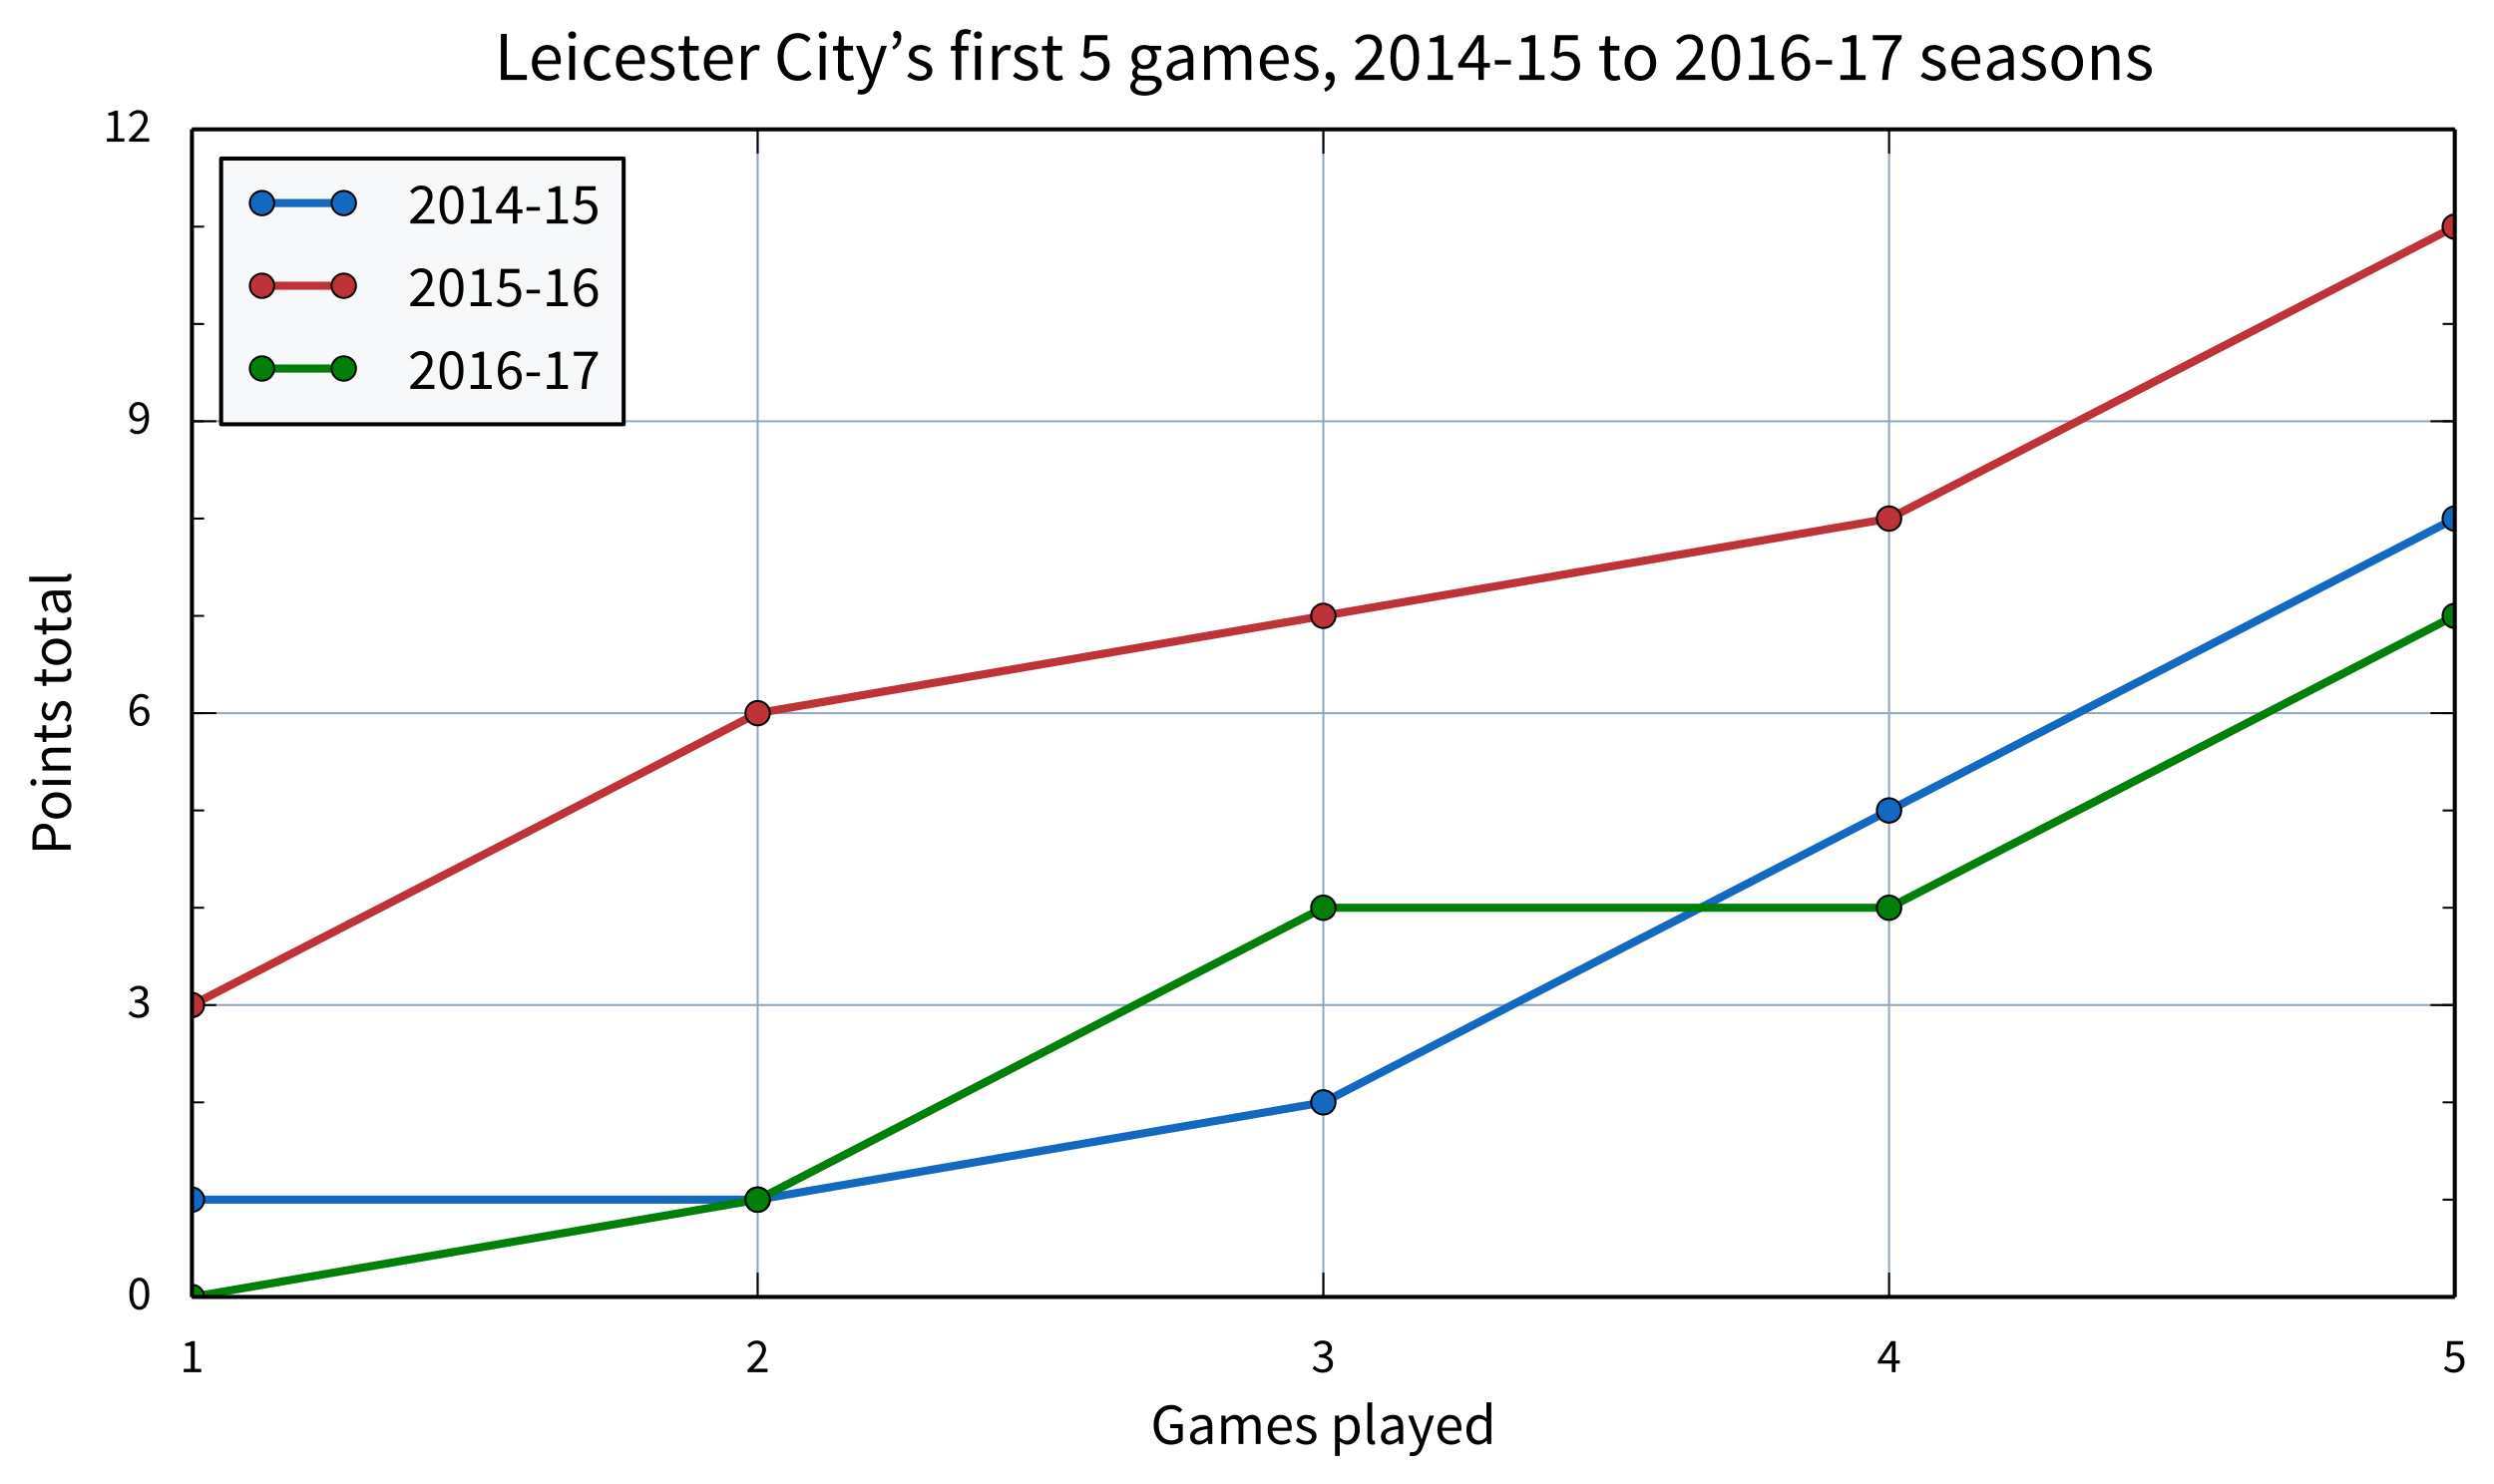 <svg height="488" viewBox="0 0 615 366" width="820" xmlns="http://www.w3.org/2000/svg" xmlns:xlink="http://www.w3.org/1999/xlink"><defs><style>*{stroke-linecap:butt;stroke-linejoin:round;stroke-miterlimit:100000}</style></defs><g id="figure_1"><path d="M0 366.38h615.52V0H0v366.38z" fill="none" id="patch_1"/><g id="axes_1"><path d="M47.33 319.91h558v-288h-558v288z" fill="none" id="patch_2"/><g id="matplotlib.axis_1"><g id="xtick_1"><path clip-path="url(#p33b7bcb967)" d="M47.33 319.91v-288" fill="none" stroke="#8fa7bf" stroke-linecap="square" stroke-width=".5" id="line2d_1"/><g id="line2d_2"><defs><path d="M0 0v-6" id="m488a6322cc" stroke="#000" stroke-width=".5"/></defs><use x="47.33" xlink:href="#m488a6322cc" y="319.91" stroke="#000" stroke-width=".5"/></g><g id="line2d_3"><defs><path d="M0 0v6" id="m5421f1eef5" stroke="#000" stroke-width=".5"/></defs><use x="47.33" xlink:href="#m5421f1eef5" y="31.91" stroke="#000" stroke-width=".5"/></g><g id="text_1"><defs><path d="M7.9 0h36v6.8H30.7v57h-6.3c-3.5-2.1-7.7-3.7-13.5-4.7v-5.3h11.6v-47H7.9z" id="SourceSansPro-Regular-31"/></defs><use xlink:href="#SourceSansPro-Regular-31" transform="matrix(.12 0 0 -.12 44.35 338.46)"/></g></g><g id="xtick_2"><path clip-path="url(#p33b7bcb967)" d="M186.83 319.91v-288" fill="none" stroke="#8fa7bf" stroke-linecap="square" stroke-width=".5" id="line2d_4"/><use x="186.83" xlink:href="#m488a6322cc" y="319.91" stroke="#000" stroke-width=".5" id="line2d_5"/><use x="186.83" xlink:href="#m5421f1eef5" y="31.91" stroke="#000" stroke-width=".5" id="line2d_6"/><g id="text_2"><defs><path d="M4 0h41.2v7.1H26.7c-3.3 0-7.2-.3-10.7-.6 15.1 15.8 26 27.7 26 39.7C42 57.5 34.7 65 22.9 65c-8.3 0-14-3.9-19.3-9.7l4.7-4.7c3.7 4.3 8.3 7.7 13.6 7.7C30 58.3 34 53.1 34 45.8 34 35.5 23.2 24 4 4.9z" id="SourceSansPro-Regular-32"/></defs><use xlink:href="#SourceSansPro-Regular-32" transform="matrix(.12 0 0 -.12 183.85 338.46)"/></g></g><g id="xtick_3"><path clip-path="url(#p33b7bcb967)" d="M326.33 319.91v-288" fill="none" stroke="#8fa7bf" stroke-linecap="square" stroke-width=".5" id="line2d_7"/><use x="326.33" xlink:href="#m488a6322cc" y="319.91" stroke="#000" stroke-width=".5" id="line2d_8"/><use x="326.33" xlink:href="#m5421f1eef5" y="31.91" stroke="#000" stroke-width=".5" id="line2d_9"/><g id="text_3"><defs><path d="M2.6 7.8c4.3-4.7 10.8-9 21-9 11.7 0 21 6.9 21 18.2 0 8.8-6.1 14.4-13.8 16.2v.4c6.9 2.6 11.6 7.5 11.6 15.2 0 10.3-8 16.2-19.1 16.2-7.5 0-13.4-3.4-18.3-8l4.4-5.2c3.8 3.8 8.3 6.5 13.6 6.5 6.8 0 11-3.9 11-10.1 0-6.7-4.5-11.9-18.1-11.9V30c15.2 0 20.4-5.1 20.4-12.7 0-7.1-5.5-11.7-13.2-11.7-7.5 0-12.5 3.6-16.3 7.6z" id="SourceSansPro-Regular-33"/></defs><use xlink:href="#SourceSansPro-Regular-33" transform="matrix(.12 0 0 -.12 323.35 338.46)"/></g></g><g id="xtick_4"><path clip-path="url(#p33b7bcb967)" d="M465.83 319.91v-288" fill="none" stroke="#8fa7bf" stroke-linecap="square" stroke-width=".5" id="line2d_10"/><use x="465.83" xlink:href="#m488a6322cc" y="319.91" stroke="#000" stroke-width=".5" id="line2d_11"/><use x="465.83" xlink:href="#m5421f1eef5" y="31.91" stroke="#000" stroke-width=".5" id="line2d_12"/><g id="text_4"><defs><path d="M10.4 24.2L25.3 46c1.8 3.1 3.6 5.9 5.2 9h.4c-.2-3.4-.5-8.9-.5-12.3V24.2zm36.5 0h-8.7v39.6H29L1.7 23v-5.4h28.7V0h7.8v17.6h8.7z" id="SourceSansPro-Regular-34"/></defs><use xlink:href="#SourceSansPro-Regular-34" transform="matrix(.12 0 0 -.12 462.85 338.46)"/></g></g><g id="xtick_5"><path clip-path="url(#p33b7bcb967)" d="M605.33 319.91v-288" fill="none" stroke="#8fa7bf" stroke-linecap="square" stroke-width=".5" id="line2d_13"/><use x="605.33" xlink:href="#m488a6322cc" y="319.91" stroke="#000" stroke-width=".5" id="line2d_14"/><use x="605.33" xlink:href="#m5421f1eef5" y="31.91" stroke="#000" stroke-width=".5" id="line2d_15"/><g id="text_5"><defs><path d="M2.5 7.5c4.4-4.4 10.7-8.7 20.9-8.7 11.1 0 21.5 7.8 21.5 21.6s-8.9 20-19.8 20c-3.9 0-6.8-1-9.8-2.6L17 56.7h24.7v7.1H9.8L7.7 33.1l4.4-2.8c3.8 2.5 6.5 3.9 10.9 3.9 8.2 0 13.6-5.2 13.6-14 0-8.9-6.2-14.6-14-14.6-7.5 0-12.3 3.5-16.1 7.3z" id="SourceSansPro-Regular-35"/></defs><use xlink:href="#SourceSansPro-Regular-35" transform="matrix(.12 0 0 -.12 602.35 338.46)"/></g></g><g id="text_6"><defs><path d="M2.8 5.5C7.4 1.7 14-1.2 20.9-1.2c11.5 0 17.8 6.6 17.8 14.5 0 9.2-7.8 12.1-14.8 14.7-5.5 2.1-10.8 3.8-10.8 8.4 0 3.7 2.8 7 8.9 7 4.3 0 7.8-1.8 11.1-4.3l3.9 5.2c-3.7 3-9 5.5-15.1 5.5-10.5 0-16.7-6-16.7-13.8 0-8.2 7.6-11.5 14.5-14 5.3-2 11.1-4.2 11.1-9.2 0-4.2-3.2-7.6-9.6-7.6-5.8 0-10.1 2.4-14.3 5.8z" id="SourceSansPro-Regular-73"/><path d="M5.8 12.6c0-8.7 6.1-13.8 14.3-13.8 6 0 11.4 3.2 16.1 7h.2l.7-5.8h6.8v29.8c0 12.1-5 20-16.9 20-7.8 0-14.6-3.4-19.1-6.3l3.3-5.7C15 40.4 20 43 25.7 43c7.9 0 10-6 10-12.2C15 28.5 5.8 23.2 5.8 12.6m8.1.6c0 6.2 5.5 10.2 21.8 12.2V11.9C31 7.7 27.1 5.4 22.4 5.4c-4.8 0-8.5 2.3-8.5 7.8" id="SourceSansPro-Regular-61"/><path d="M5.2 32.8c0-21.4 12.3-34 29.5-34 8.8 0 16 3.2 20.3 7.6V34H33.5v-6.9h13.9V10c-2.6-2.4-7.1-3.9-11.8-3.9-14 0-21.8 10.4-21.8 26.9 0 16.3 8.5 26.5 21.7 26.5 6.6 0 10.7-2.6 14-6.1l4.7 5.3c-3.8 4-9.8 8.1-18.8 8.1-17.5 0-30.2-12.9-30.2-34" id="SourceSansPro-Regular-47"/><path d="M4.9-13.4l-1.6-6.5c1.6-.6 3.5-1 5.7-1 9.8 0 14.8 7.3 18.2 16.9l18.3 52.6h-8l-8.7-26.9c-1.3-4.3-2.7-9.3-4.1-13.7h-.4c-1.5 4.5-3.2 9.5-4.7 13.7L9.7 48.6H1.2L20.7-.1l-1.1-3.6c-2-6-5.5-10.4-11-10.4-1.2 0-2.7.4-3.7.7" id="SourceSansPro-Regular-79"/><path d="M8.2 9.8c0-7.1 2.5-11 8.7-11 2.2 0 3.6.3 4.7.8l-1.1 6.2c-.9-.2-1.3-.2-1.8-.2-1.2 0-2.3 1-2.3 3.6v62H8.2z" id="SourceSansPro-Regular-6c"/><path d="M16.2 4.4c4.5-3.5 9-5.6 13.5-5.6 11.1 0 21 9.7 21 26.2 0 15.1-6.7 24.8-19.2 24.8-5.7 0-11.1-3.1-15.5-6.8h-.3l-.7 5.6H8.2v-69.1h8.2v16.4zm.2 6.4v25.5c4.8 4.3 8.9 6.6 13 6.6 9.2 0 12.8-7.2 12.8-17.9 0-12-5.9-19.3-13.9-19.3-3.2 0-7.5 1.4-11.9 5.1" id="SourceSansPro-Regular-70"/><path d="M4.7 24.2C4.7 8 12.6-1.2 24.8-1.2c5.7 0 10.9 3.2 14.7 6.9h.3l.7-5.7h6.8v71.2H39V52.5l.4-8.3c-4.3 3.5-8 5.6-13.6 5.6-11.1 0-21.1-9.8-21.1-25.6m8.5.1c0 11.1 6.2 18.6 14 18.6 4 0 7.7-1.4 11.8-5.1V12.4c-4-4.5-7.9-6.7-12.4-6.7-8.5 0-13.4 7-13.4 18.6" id="SourceSansPro-Regular-64"/><path d="M4.6 24.2C4.6 8.3 14.9-1.2 27.9-1.2c6.6 0 11.8 2.3 16 5L41 9.2c-3.6-2.3-7.5-3.8-12.1-3.8-9.3 0-15.6 6.6-16.2 17.1h32.8c.2 1.2.3 2.8.3 4.5 0 13.9-7 22.8-19.4 22.8-11.1 0-21.8-9.7-21.8-25.6m8 3.7c1 9.8 7.2 15.4 14 15.4 7.6 0 12-5.5 12-15.4z" id="SourceSansPro-Regular-65"/><path d="M8.2 0h8.2v35.2c4.5 5 8.6 7.5 12.2 7.5 6.2 0 9.1-3.9 9.1-13V0h8.2v35.2c4.5 5 8.4 7.5 12.2 7.5 6.1 0 9-3.9 9-13V0h8.2v30.8c0 12.4-4.8 19-14.8 19-5.9 0-10.9-3.8-16-9.3-2 5.8-6 9.3-13.4 9.3-5.8 0-10.9-3.6-15.1-8.2h-.3l-.7 7H8.2z" id="SourceSansPro-Regular-6d"/></defs><g transform="matrix(.144 0 0 -.144 283.74 356.17)"><use xlink:href="#SourceSansPro-Regular-47"/><use x="61.7" xlink:href="#SourceSansPro-Regular-61"/><use x="112.9" xlink:href="#SourceSansPro-Regular-6d"/><use x="195.8" xlink:href="#SourceSansPro-Regular-65"/><use x="245.4" xlink:href="#SourceSansPro-Regular-73"/><use x="287.3" xlink:href="#SourceSansPro-Regular-20"/><use x="307.5" xlink:href="#SourceSansPro-Regular-70"/><use x="363" xlink:href="#SourceSansPro-Regular-6c"/><use x="388.5" xlink:href="#SourceSansPro-Regular-61"/><use x="439.7" xlink:href="#SourceSansPro-Regular-79"/><use x="486.4" xlink:href="#SourceSansPro-Regular-65"/><use x="536" xlink:href="#SourceSansPro-Regular-64"/></g></g></g><g id="matplotlib.axis_2"><g id="ytick_1"><path clip-path="url(#p33b7bcb967)" d="M47.33 319.91h558" fill="none" stroke="#8fa7bf" stroke-linecap="square" stroke-width=".5" id="line2d_16"/><g id="line2d_17"><defs><path d="M0 0h6" id="mdcc8355c4c" stroke="#000" stroke-width=".5"/></defs><use x="47.33" xlink:href="#mdcc8355c4c" y="319.91" stroke="#000" stroke-width=".5"/></g><g id="line2d_18"><defs><path d="M0 0h-6" id="m3299ca6062" stroke="#000" stroke-width=".5"/></defs><use x="605.33" xlink:href="#m3299ca6062" y="319.91" stroke="#000" stroke-width=".5"/></g><g id="text_7"><defs><path d="M24.9-1.2c12.7 0 20.4 11.9 20.4 33.3S37.6 65 24.9 65C12.1 65 4.4 53.5 4.4 32.1S12.1-1.2 24.9-1.2m0 6.6c-7.5 0-12.5 8-12.5 26.7s5 26.3 12.5 26.3c7.4 0 12.4-7.6 12.4-26.3 0-18.7-5-26.7-12.4-26.7" id="SourceSansPro-Regular-30"/></defs><use xlink:href="#SourceSansPro-Regular-30" transform="matrix(.12 0 0 -.12 31.37 322.95)"/></g></g><g id="ytick_2"><path clip-path="url(#p33b7bcb967)" d="M47.33 247.91h558" fill="none" stroke="#8fa7bf" stroke-linecap="square" stroke-width=".5" id="line2d_19"/><use x="47.33" xlink:href="#mdcc8355c4c" y="247.91" stroke="#000" stroke-width=".5" id="line2d_20"/><use x="605.33" xlink:href="#m3299ca6062" y="247.91" stroke="#000" stroke-width=".5" id="line2d_21"/><use xlink:href="#SourceSansPro-Regular-33" transform="matrix(.12 0 0 -.12 31.37 250.95)" id="text_8"/></g><g id="ytick_3"><path clip-path="url(#p33b7bcb967)" d="M47.33 175.91h558" fill="none" stroke="#8fa7bf" stroke-linecap="square" stroke-width=".5" id="line2d_22"/><use x="47.33" xlink:href="#mdcc8355c4c" y="175.91" stroke="#000" stroke-width=".5" id="line2d_23"/><use x="605.33" xlink:href="#m3299ca6062" y="175.91" stroke="#000" stroke-width=".5" id="line2d_24"/><g id="text_9"><defs><path d="M26.8 5.3c-8.1 0-13 6.7-14 19.1 4.3 6 9.3 8.4 13.3 8.4 7.9 0 11.8-5.2 11.8-13.5 0-8.4-4.8-14-11.1-14m17.7 52.9C40.9 62.1 36 65 29.1 65 16.4 65 4.8 55.1 4.8 29.5c0-20.5 9.5-30.7 22-30.7 10.3 0 18.9 8.3 18.9 20.5 0 13.1-7.2 19.7-18.2 19.7-5.2 0-10.9-3.1-14.9-8 .4 20.2 7.9 27.1 16.8 27.1 4 0 7.9-1.9 10.5-5z" id="SourceSansPro-Regular-36"/></defs><use xlink:href="#SourceSansPro-Regular-36" transform="matrix(.12 0 0 -.12 31.37 178.95)"/></g></g><g id="ytick_4"><path clip-path="url(#p33b7bcb967)" d="M47.33 103.91h558" fill="none" stroke="#8fa7bf" stroke-linecap="square" stroke-width=".5" id="line2d_25"/><use x="47.33" xlink:href="#mdcc8355c4c" y="103.91" stroke="#000" stroke-width=".5" id="line2d_26"/><use x="605.33" xlink:href="#m3299ca6062" y="103.91" stroke="#000" stroke-width=".5" id="line2d_27"/><g id="text_10"><defs><path d="M23.5 31c-7.9 0-11.8 5.2-11.8 13.5 0 8.4 4.9 14 11.1 14 8.1 0 13-6.6 14.1-19-4.3-6.1-9.3-8.5-13.4-8.5M5.1 5.5c3.5-3.8 8.6-6.7 15.4-6.7 12.7 0 24.3 9.9 24.3 35.5 0 20.5-9.4 30.7-22 30.7C12.6 65 4 56.7 4 44.5c0-13.1 7.1-19.7 18.1-19.7 5.3 0 11 3.1 15 8.2-.3-20.4-7.9-27.4-16.9-27.4-4 0-7.9 2-10.5 5.1z" id="SourceSansPro-Regular-39"/></defs><use xlink:href="#SourceSansPro-Regular-39" transform="matrix(.12 0 0 -.12 31.37 106.95)"/></g></g><g id="ytick_5"><path clip-path="url(#p33b7bcb967)" d="M47.33 31.91h558" fill="none" stroke="#8fa7bf" stroke-linecap="square" stroke-width=".5" id="line2d_28"/><use x="47.33" xlink:href="#mdcc8355c4c" y="31.91" stroke="#000" stroke-width=".5" id="line2d_29"/><use x="605.33" xlink:href="#m3299ca6062" y="31.91" stroke="#000" stroke-width=".5" id="line2d_30"/><g transform="matrix(.12 0 0 -.12 25.4 34.95)" id="text_11"><use xlink:href="#SourceSansPro-Regular-31"/><use x="49.7" xlink:href="#SourceSansPro-Regular-32"/></g></g><g id="ytick_6"><g id="line2d_31"><defs><path d="M0 0h3" id="m6db9cd7ff4" stroke="#000" stroke-width=".5"/></defs><use x="47.33" xlink:href="#m6db9cd7ff4" y="319.91" stroke="#000" stroke-width=".5"/></g><g id="line2d_32"><defs><path d="M0 0h-3" id="m88d47810a5" stroke="#000" stroke-width=".5"/></defs><use x="605.33" xlink:href="#m88d47810a5" y="319.91" stroke="#000" stroke-width=".5"/></g></g><g id="ytick_7" stroke="#000" stroke-width=".5"><use x="47.33" xlink:href="#m6db9cd7ff4" y="295.91" id="line2d_33"/><use x="605.33" xlink:href="#m88d47810a5" y="295.91" id="line2d_34"/></g><g id="ytick_8" stroke="#000" stroke-width=".5"><use x="47.33" xlink:href="#m6db9cd7ff4" y="271.91" id="line2d_35"/><use x="605.33" xlink:href="#m88d47810a5" y="271.91" id="line2d_36"/></g><g id="ytick_9" stroke="#000" stroke-width=".5"><use x="47.33" xlink:href="#m6db9cd7ff4" y="247.91" id="line2d_37"/><use x="605.33" xlink:href="#m88d47810a5" y="247.91" id="line2d_38"/></g><g id="ytick_10" stroke="#000" stroke-width=".5"><use x="47.33" xlink:href="#m6db9cd7ff4" y="223.91" id="line2d_39"/><use x="605.33" xlink:href="#m88d47810a5" y="223.91" id="line2d_40"/></g><g id="ytick_11" stroke="#000" stroke-width=".5"><use x="47.33" xlink:href="#m6db9cd7ff4" y="199.91" id="line2d_41"/><use x="605.33" xlink:href="#m88d47810a5" y="199.91" id="line2d_42"/></g><g id="ytick_12" stroke="#000" stroke-width=".5"><use x="47.33" xlink:href="#m6db9cd7ff4" y="175.91" id="line2d_43"/><use x="605.33" xlink:href="#m88d47810a5" y="175.91" id="line2d_44"/></g><g id="ytick_13" stroke="#000" stroke-width=".5"><use x="47.33" xlink:href="#m6db9cd7ff4" y="151.91" id="line2d_45"/><use x="605.33" xlink:href="#m88d47810a5" y="151.91" id="line2d_46"/></g><g id="ytick_14" stroke="#000" stroke-width=".5"><use x="47.33" xlink:href="#m6db9cd7ff4" y="127.91" id="line2d_47"/><use x="605.33" xlink:href="#m88d47810a5" y="127.91" id="line2d_48"/></g><g id="ytick_15" stroke="#000" stroke-width=".5"><use x="47.33" xlink:href="#m6db9cd7ff4" y="103.91" id="line2d_49"/><use x="605.33" xlink:href="#m88d47810a5" y="103.91" id="line2d_50"/></g><g id="ytick_16" stroke="#000" stroke-width=".5"><use x="47.33" xlink:href="#m6db9cd7ff4" y="79.91" id="line2d_51"/><use x="605.33" xlink:href="#m88d47810a5" y="79.91" id="line2d_52"/></g><g id="ytick_17" stroke="#000" stroke-width=".5"><use x="47.33" xlink:href="#m6db9cd7ff4" y="55.91" id="line2d_53"/><use x="605.33" xlink:href="#m88d47810a5" y="55.91" id="line2d_54"/></g><g id="ytick_18" stroke="#000" stroke-width=".5"><use x="47.33" xlink:href="#m6db9cd7ff4" y="31.91" id="line2d_55"/><use x="605.33" xlink:href="#m88d47810a5" y="31.91" id="line2d_56"/></g><g id="text_12"><defs><path d="M4.6 24.2C4.6 8.1 15.2-1.2 27.1-1.2s22.5 9.3 22.5 25.4c0 16.3-10.6 25.6-22.5 25.6S4.6 40.5 4.6 24.2m8.5 0c0 11.2 5.7 18.8 14 18.8 8.4 0 14-7.6 14-18.8 0-11.1-5.6-18.6-14-18.6-8.3 0-14 7.5-14 18.6" id="SourceSansPro-Regular-6f"/><path d="M12.4 58.6c3.2 0 5.7 2.2 5.7 5.3 0 3.2-2.5 5.3-5.7 5.3s-5.7-2.1-5.7-5.3c0-3.1 2.5-5.3 5.7-5.3M8.2 0h8.2v48.6H8.2z" id="SourceSansPro-Regular-69"/><path d="M9.6 15c0-9.6 3.5-16.2 13.9-16.2 3 0 6.3.9 9 1.8l-1.6 6.2c-1.6-.6-3.8-1.3-5.5-1.3-5.6 0-7.5 3.4-7.5 9.4v27H31v6.7H17.9v13.6H11l-1-13.6-7.6-.5v-6.2h7.2z" id="SourceSansPro-Regular-74"/><path d="M8.2 0h8.2v35.2c4.9 4.9 8.3 7.5 13.3 7.5 6.4 0 9.2-3.9 9.2-13V0h8.2v30.8c0 12.4-4.6 19-14.8 19-6.7 0-11.7-3.6-16.3-8.2h-.3l-.7 7H8.2z" id="SourceSansPro-Regular-6e"/><path d="M9 0h8.3v26h11.8c14.4 0 24.2 6.5 24.2 20.3 0 14.4-9.7 19.3-24.2 19.3H9zm8.3 32.8v26.1h10.8c11.3 0 16.9-3.1 16.9-12.6 0-9.3-5.5-13.5-16.9-13.5z" id="SourceSansPro-Regular-50"/></defs><g transform="matrix(0 -.144 -.144 0 17.45 210.87)"><use xlink:href="#SourceSansPro-Regular-50"/><use x="57.6" xlink:href="#SourceSansPro-Regular-6f"/><use x="111.8" xlink:href="#SourceSansPro-Regular-69"/><use x="136.4" xlink:href="#SourceSansPro-Regular-6e"/><use x="191.1" xlink:href="#SourceSansPro-Regular-74"/><use x="224.9" xlink:href="#SourceSansPro-Regular-73"/><use x="266.8" xlink:href="#SourceSansPro-Regular-20"/><use x="287" xlink:href="#SourceSansPro-Regular-74"/><use x="320.8" xlink:href="#SourceSansPro-Regular-6f"/><use x="375" xlink:href="#SourceSansPro-Regular-74"/><use x="408.8" xlink:href="#SourceSansPro-Regular-61"/><use x="460" xlink:href="#SourceSansPro-Regular-6c"/></g></g></g><g id="line2d_57"><path clip-path="url(#p33b7bcb967)" d="M47.33 295.91h139.5l139.5-24 139.5-72 139.5-72h11.19" fill="none" stroke="#1369bf" stroke-linecap="square" stroke-width="2"/><defs><path d="M0 3a3 3 0 1 0 0-6 3 3 0 0 0 0 6z" id="m74cdd6d4b4" stroke="#000" stroke-width=".5"/></defs><g clip-path="url(#p33b7bcb967)" fill="#1369bf" stroke="#000" stroke-width=".5"><use x="47.33" xlink:href="#m74cdd6d4b4" y="295.91"/><use x="186.83" xlink:href="#m74cdd6d4b4" y="295.91"/><use x="326.33" xlink:href="#m74cdd6d4b4" y="271.91"/><use x="465.83" xlink:href="#m74cdd6d4b4" y="199.91"/><use x="605.33" xlink:href="#m74cdd6d4b4" y="127.91"/><use x="744.83" xlink:href="#m74cdd6d4b4" y="127.91"/><use x="884.33" xlink:href="#m74cdd6d4b4" y="103.91"/><use x="1023.83" xlink:href="#m74cdd6d4b4" y="103.91"/><use x="1163.33" xlink:href="#m74cdd6d4b4" y="103.91"/><use x="1302.83" xlink:href="#m74cdd6d4b4" y="103.91"/><use x="1442.33" xlink:href="#m74cdd6d4b4" y="103.91"/><use x="1581.83" xlink:href="#m74cdd6d4b4" y="79.91"/><use x="1721.33" xlink:href="#m74cdd6d4b4" y="79.91"/><use x="1860.83" xlink:href="#m74cdd6d4b4" y="79.91"/><use x="2000.33" xlink:href="#m74cdd6d4b4" y="79.91"/><use x="2139.83" xlink:href="#m74cdd6d4b4" y="79.91"/><use x="2279.33" xlink:href="#m74cdd6d4b4" y="79.91"/><use x="2418.83" xlink:href="#m74cdd6d4b4" y="79.91"/><use x="2558.33" xlink:href="#m74cdd6d4b4" y="7.91"/><use x="2610.13" xlink:href="#m74cdd6d4b4" y="-1"/></g></g><g id="line2d_58"><path clip-path="url(#p33b7bcb967)" d="M47.33 247.91l139.5-72 139.5-24 139.5-24 139.5-72L616.52 54" fill="none" stroke="#bd3338" stroke-linecap="square" stroke-width="2"/><defs><path d="M0 3a3 3 0 1 0 0-6 3 3 0 0 0 0 6z" id="m63fd7b6631" stroke="#000" stroke-width=".5"/></defs><g clip-path="url(#p33b7bcb967)" fill="#bd3338" stroke="#000" stroke-width=".5"><use x="47.33" xlink:href="#m63fd7b6631" y="247.91"/><use x="186.83" xlink:href="#m63fd7b6631" y="175.91"/><use x="326.33" xlink:href="#m63fd7b6631" y="151.91"/><use x="465.83" xlink:href="#m63fd7b6631" y="127.91"/><use x="605.33" xlink:href="#m63fd7b6631" y="55.91"/><use x="744.83" xlink:href="#m63fd7b6631" y="31.91"/><use x="884.33" xlink:href="#m63fd7b6631" y="31.91"/><use x="948.1" xlink:href="#m63fd7b6631" y="-1"/></g></g><g id="line2d_59"><path clip-path="url(#p33b7bcb967)" d="M47.33 319.91l139.5-24 139.5-72h139.5l139.5-72" fill="none" stroke="#00800a" stroke-linecap="square" stroke-width="2"/><defs><path d="M0 3a3 3 0 1 0 0-6 3 3 0 0 0 0 6z" id="m6031be70cd" stroke="#000" stroke-width=".5"/></defs><g clip-path="url(#p33b7bcb967)" fill="#00800a" stroke="#000" stroke-width=".5"><use x="47.33" xlink:href="#m6031be70cd" y="319.91"/><use x="186.83" xlink:href="#m6031be70cd" y="295.91"/><use x="326.33" xlink:href="#m6031be70cd" y="223.91"/><use x="465.83" xlink:href="#m6031be70cd" y="223.91"/><use x="605.33" xlink:href="#m6031be70cd" y="151.91"/></g></g><path d="M47.33 319.91h558" fill="none" stroke="#000" stroke-linecap="square" id="patch_3"/><path d="M47.33 31.91h558" fill="none" stroke="#000" stroke-linecap="square" id="patch_4"/><path d="M605.33 319.91v-288" fill="none" stroke="#000" stroke-linecap="square" id="patch_5"/><path d="M47.33 319.91v-288" fill="none" stroke="#000" stroke-linecap="square" id="patch_6"/><g id="text_13"><defs><path d="M5.2 32.8c0-21.4 12.2-34 28.7-34 8.4 0 14.8 3.5 20 9.5l-4.7 5.1C45 8.7 40.4 6.1 34.1 6.1 21.7 6.1 13.8 16.5 13.8 33c0 16.3 8.2 26.5 20.7 26.5 5.5 0 9.7-2.4 13.1-6.1l4.7 5.3c-3.8 4.3-10 8.1-17.9 8.1-16.8 0-29.2-12.9-29.2-34" id="SourceSansPro-Regular-43"/><path d="M8.6 43.1c6.9 4 10.7 9.7 10.7 17.7 0 5.8-2.4 9.1-6.3 9.1-3.1 0-5.3-2.1-5.3-5.6 0-3.2 2.5-5 5.3-5 .3 0 .5 0 .8.1 0-5.8-2.5-9.2-7.5-12.5z" id="SourceSansPro-Regular-2019"/><path d="M31.9 70.8c-2.2.9-5.1 1.6-8.1 1.6-9.7 0-14.2-6.2-14.2-16.1v-7.7L3 48.1v-6.2h6.6V0h8.2v41.9h10.3v6.7H17.8v7.7c0 6.2 2.2 9.4 6.8 9.4 1.8 0 3.7-.4 5.5-1.2z" id="SourceSansPro-Regular-66"/><path d="M9 0h37v7.1H17.3v58.5H9z" id="SourceSansPro-Regular-4c"/><path d="M4.6 24.2c0-16.1 9.9-25.4 22.8-25.4 5.8 0 11.4 2.4 15.8 6.3l-3.7 5.4c-2.9-2.6-6.8-4.9-11.4-4.9-8.9 0-15 7.5-15 18.6 0 11.2 6.4 18.8 15.2 18.8 3.9 0 6.9-1.8 9.8-4.3l4.1 5.3c-3.3 3.1-7.8 5.8-14.2 5.8-12.5 0-23.4-9.3-23.4-25.6" id="SourceSansPro-Regular-63"/><path d="M4.1 21.9h23v6.3h-23z" id="SourceSansPro-Regular-2d"/><path d="M6.7-17c8.1 3.4 13.1 10.1 13.1 18.7 0 6-2.6 9.7-6.9 9.7-3.3 0-6.1-2.2-6.1-5.8 0-3.7 2.7-5.7 5.9-5.7.3 0 .7 0 1 .1 0-5.4-3.4-9.7-9-12.2z" id="SourceSansPro-Regular-2c"/><path d="M17.7 0h8.5c1.1 24.9 4.2 39.4 19.3 58.7v5.1H4.4v-7.1h31.8C23.6 39.2 18.8 24 17.7 0" id="SourceSansPro-Regular-37"/><path d="M8.2 0h8.2v31.2c3.3 8.2 8.2 11.2 12.3 11.2 2 0 3.1-.3 4.7-.8l1.6 7.2a12 12 0 0 1-5.2 1c-5.5 0-10.5-3.9-13.8-10h-.3l-.7 8.8H8.2z" id="SourceSansPro-Regular-72"/><path d="M11.7-8.2c0 2.8 1.5 5.7 5 8.2 2.1-.6 4.4-.8 6.3-.8h8.4c6.3 0 9.8-1.5 9.8-6 0-5.1-6.1-9.9-15.4-9.9-8.8 0-14.1 3.3-14.1 8.5M4.5-9.3c0-8.4 8.2-13.1 20.1-13.1 15.1 0 24.6 7.8 24.6 16.8 0 8.1-5.7 11.6-17 11.6h-9.4c-6.6 0-8.6 2.2-8.6 5.3 0 2.7 1.4 4.3 3.1 5.8 2.2-1.1 4.9-1.7 7.3-1.7 9.9 0 17.8 6.5 17.8 16.9 0 4.1-1.7 7.8-4 10h10v6.3H31.5c-1.8.7-4.2 1.2-6.9 1.2-9.9 0-18.3-6.7-18.3-17.3 0-5.8 3.1-10.5 6.3-13.1V19c-2.5-1.7-5.3-4.9-5.3-9a9 9 0 0 1 4.3-7.9v-.4c-4.4-3-7.1-6.9-7.1-11m20.1 30.2c-5.6 0-10.3 4.5-10.3 11.6s4.6 11.3 10.3 11.3c5.7 0 10.3-4.2 10.3-11.3 0-7.1-4.7-11.6-10.3-11.6" id="SourceSansPro-Regular-67"/></defs><g transform="matrix(.173 0 0 -.173 121.96 19.71)"><use xlink:href="#SourceSansPro-Regular-4c"/><use x="48.6" xlink:href="#SourceSansPro-Regular-65"/><use x="98.2" xlink:href="#SourceSansPro-Regular-69"/><use x="122.8" xlink:href="#SourceSansPro-Regular-63"/><use x="168.4" xlink:href="#SourceSansPro-Regular-65"/><use x="218" xlink:href="#SourceSansPro-Regular-73"/><use x="259.9" xlink:href="#SourceSansPro-Regular-74"/><use x="293.7" xlink:href="#SourceSansPro-Regular-65"/><use x="343.3" xlink:href="#SourceSansPro-Regular-72"/><use x="378" xlink:href="#SourceSansPro-Regular-20"/><use x="398.2" xlink:href="#SourceSansPro-Regular-43"/><use x="455.3" xlink:href="#SourceSansPro-Regular-69"/><use x="479.9" xlink:href="#SourceSansPro-Regular-74"/><use x="513.7" xlink:href="#SourceSansPro-Regular-79"/><use x="560.4" xlink:href="#SourceSansPro-Regular-2019"/><use x="585.3" xlink:href="#SourceSansPro-Regular-73"/><use x="627.2" xlink:href="#SourceSansPro-Regular-20"/><use x="647.4" xlink:href="#SourceSansPro-Regular-66"/><use x="676.6" xlink:href="#SourceSansPro-Regular-69"/><use x="701.2" xlink:href="#SourceSansPro-Regular-72"/><use x="735.9" xlink:href="#SourceSansPro-Regular-73"/><use x="777.8" xlink:href="#SourceSansPro-Regular-74"/><use x="811.6" xlink:href="#SourceSansPro-Regular-20"/><use x="831.8" xlink:href="#SourceSansPro-Regular-35"/><use x="881.5" xlink:href="#SourceSansPro-Regular-20"/><use x="901.7" xlink:href="#SourceSansPro-Regular-67"/><use x="952.1" xlink:href="#SourceSansPro-Regular-61"/><use x="1003.3" xlink:href="#SourceSansPro-Regular-6d"/><use x="1086.2" xlink:href="#SourceSansPro-Regular-65"/><use x="1135.8" xlink:href="#SourceSansPro-Regular-73"/><use x="1177.7" xlink:href="#SourceSansPro-Regular-2c"/><use x="1202.6" xlink:href="#SourceSansPro-Regular-20"/><use x="1222.8" xlink:href="#SourceSansPro-Regular-32"/><use x="1272.5" xlink:href="#SourceSansPro-Regular-30"/><use x="1322.2" xlink:href="#SourceSansPro-Regular-31"/><use x="1371.9" xlink:href="#SourceSansPro-Regular-34"/><use x="1421.6" xlink:href="#SourceSansPro-Regular-2d"/><use x="1452.7" xlink:href="#SourceSansPro-Regular-31"/><use x="1502.4" xlink:href="#SourceSansPro-Regular-35"/><use x="1552.1" xlink:href="#SourceSansPro-Regular-20"/><use x="1572.3" xlink:href="#SourceSansPro-Regular-74"/><use x="1606.1" xlink:href="#SourceSansPro-Regular-6f"/><use x="1660.3" xlink:href="#SourceSansPro-Regular-20"/><use x="1680.5" xlink:href="#SourceSansPro-Regular-32"/><use x="1730.2" xlink:href="#SourceSansPro-Regular-30"/><use x="1779.9" xlink:href="#SourceSansPro-Regular-31"/><use x="1829.6" xlink:href="#SourceSansPro-Regular-36"/><use x="1879.3" xlink:href="#SourceSansPro-Regular-2d"/><use x="1910.4" xlink:href="#SourceSansPro-Regular-31"/><use x="1960.1" xlink:href="#SourceSansPro-Regular-37"/><use x="2009.8" xlink:href="#SourceSansPro-Regular-20"/><use x="2030" xlink:href="#SourceSansPro-Regular-73"/><use x="2071.9" xlink:href="#SourceSansPro-Regular-65"/><use x="2121.5" xlink:href="#SourceSansPro-Regular-61"/><use x="2172.7" xlink:href="#SourceSansPro-Regular-73"/><use x="2214.6" xlink:href="#SourceSansPro-Regular-6f"/><use x="2268.8" xlink:href="#SourceSansPro-Regular-6e"/><use x="2323.5" xlink:href="#SourceSansPro-Regular-73"/></g></g><g id="legend_1"><path d="M54.53 104.65h99.26V39.1H54.53z" fill="#f7f8f9" stroke="#000" id="patch_7"/><path d="M64.61 50.09h20.16" fill="none" stroke="#1369bf" stroke-linecap="square" stroke-width="2" id="line2d_60"/><g fill="#1369bf" stroke="#000" stroke-width=".5" id="line2d_61"><use x="64.61" xlink:href="#m74cdd6d4b4" y="50.09"/><use x="84.77" xlink:href="#m74cdd6d4b4" y="50.09"/></g><g transform="matrix(.144 0 0 -.144 100.61 55.13)" id="text_14"><use xlink:href="#SourceSansPro-Regular-32"/><use x="49.7" xlink:href="#SourceSansPro-Regular-30"/><use x="99.4" xlink:href="#SourceSansPro-Regular-31"/><use x="149.1" xlink:href="#SourceSansPro-Regular-34"/><use x="198.8" xlink:href="#SourceSansPro-Regular-2d"/><use x="229.9" xlink:href="#SourceSansPro-Regular-31"/><use x="279.6" xlink:href="#SourceSansPro-Regular-35"/></g><path d="M64.61 70.49h20.16" fill="none" stroke="#bd3338" stroke-linecap="square" stroke-width="2" id="line2d_62"/><g fill="#bd3338" stroke="#000" stroke-width=".5" id="line2d_63"><use x="64.61" xlink:href="#m63fd7b6631" y="70.49"/><use x="84.77" xlink:href="#m63fd7b6631" y="70.49"/></g><g transform="matrix(.144 0 0 -.144 100.61 75.53)" id="text_15"><use xlink:href="#SourceSansPro-Regular-32"/><use x="49.7" xlink:href="#SourceSansPro-Regular-30"/><use x="99.4" xlink:href="#SourceSansPro-Regular-31"/><use x="149.1" xlink:href="#SourceSansPro-Regular-35"/><use x="198.8" xlink:href="#SourceSansPro-Regular-2d"/><use x="229.9" xlink:href="#SourceSansPro-Regular-31"/><use x="279.6" xlink:href="#SourceSansPro-Regular-36"/></g><path d="M64.61 90.9h20.16" fill="none" stroke="#00800a" stroke-linecap="square" stroke-width="2" id="line2d_64"/><g fill="#00800a" stroke="#000" stroke-width=".5" id="line2d_65"><use x="64.61" xlink:href="#m6031be70cd" y="90.9"/><use x="84.77" xlink:href="#m6031be70cd" y="90.9"/></g><g transform="matrix(.144 0 0 -.144 100.61 95.94)" id="text_16"><use xlink:href="#SourceSansPro-Regular-32"/><use x="49.7" xlink:href="#SourceSansPro-Regular-30"/><use x="99.4" xlink:href="#SourceSansPro-Regular-31"/><use x="149.1" xlink:href="#SourceSansPro-Regular-36"/><use x="198.8" xlink:href="#SourceSansPro-Regular-2d"/><use x="229.9" xlink:href="#SourceSansPro-Regular-31"/><use x="279.6" xlink:href="#SourceSansPro-Regular-37"/></g></g></g></g><defs><clipPath id="p33b7bcb967"><path d="M47.33 31.91h558v288h-558z"/></clipPath></defs></svg>